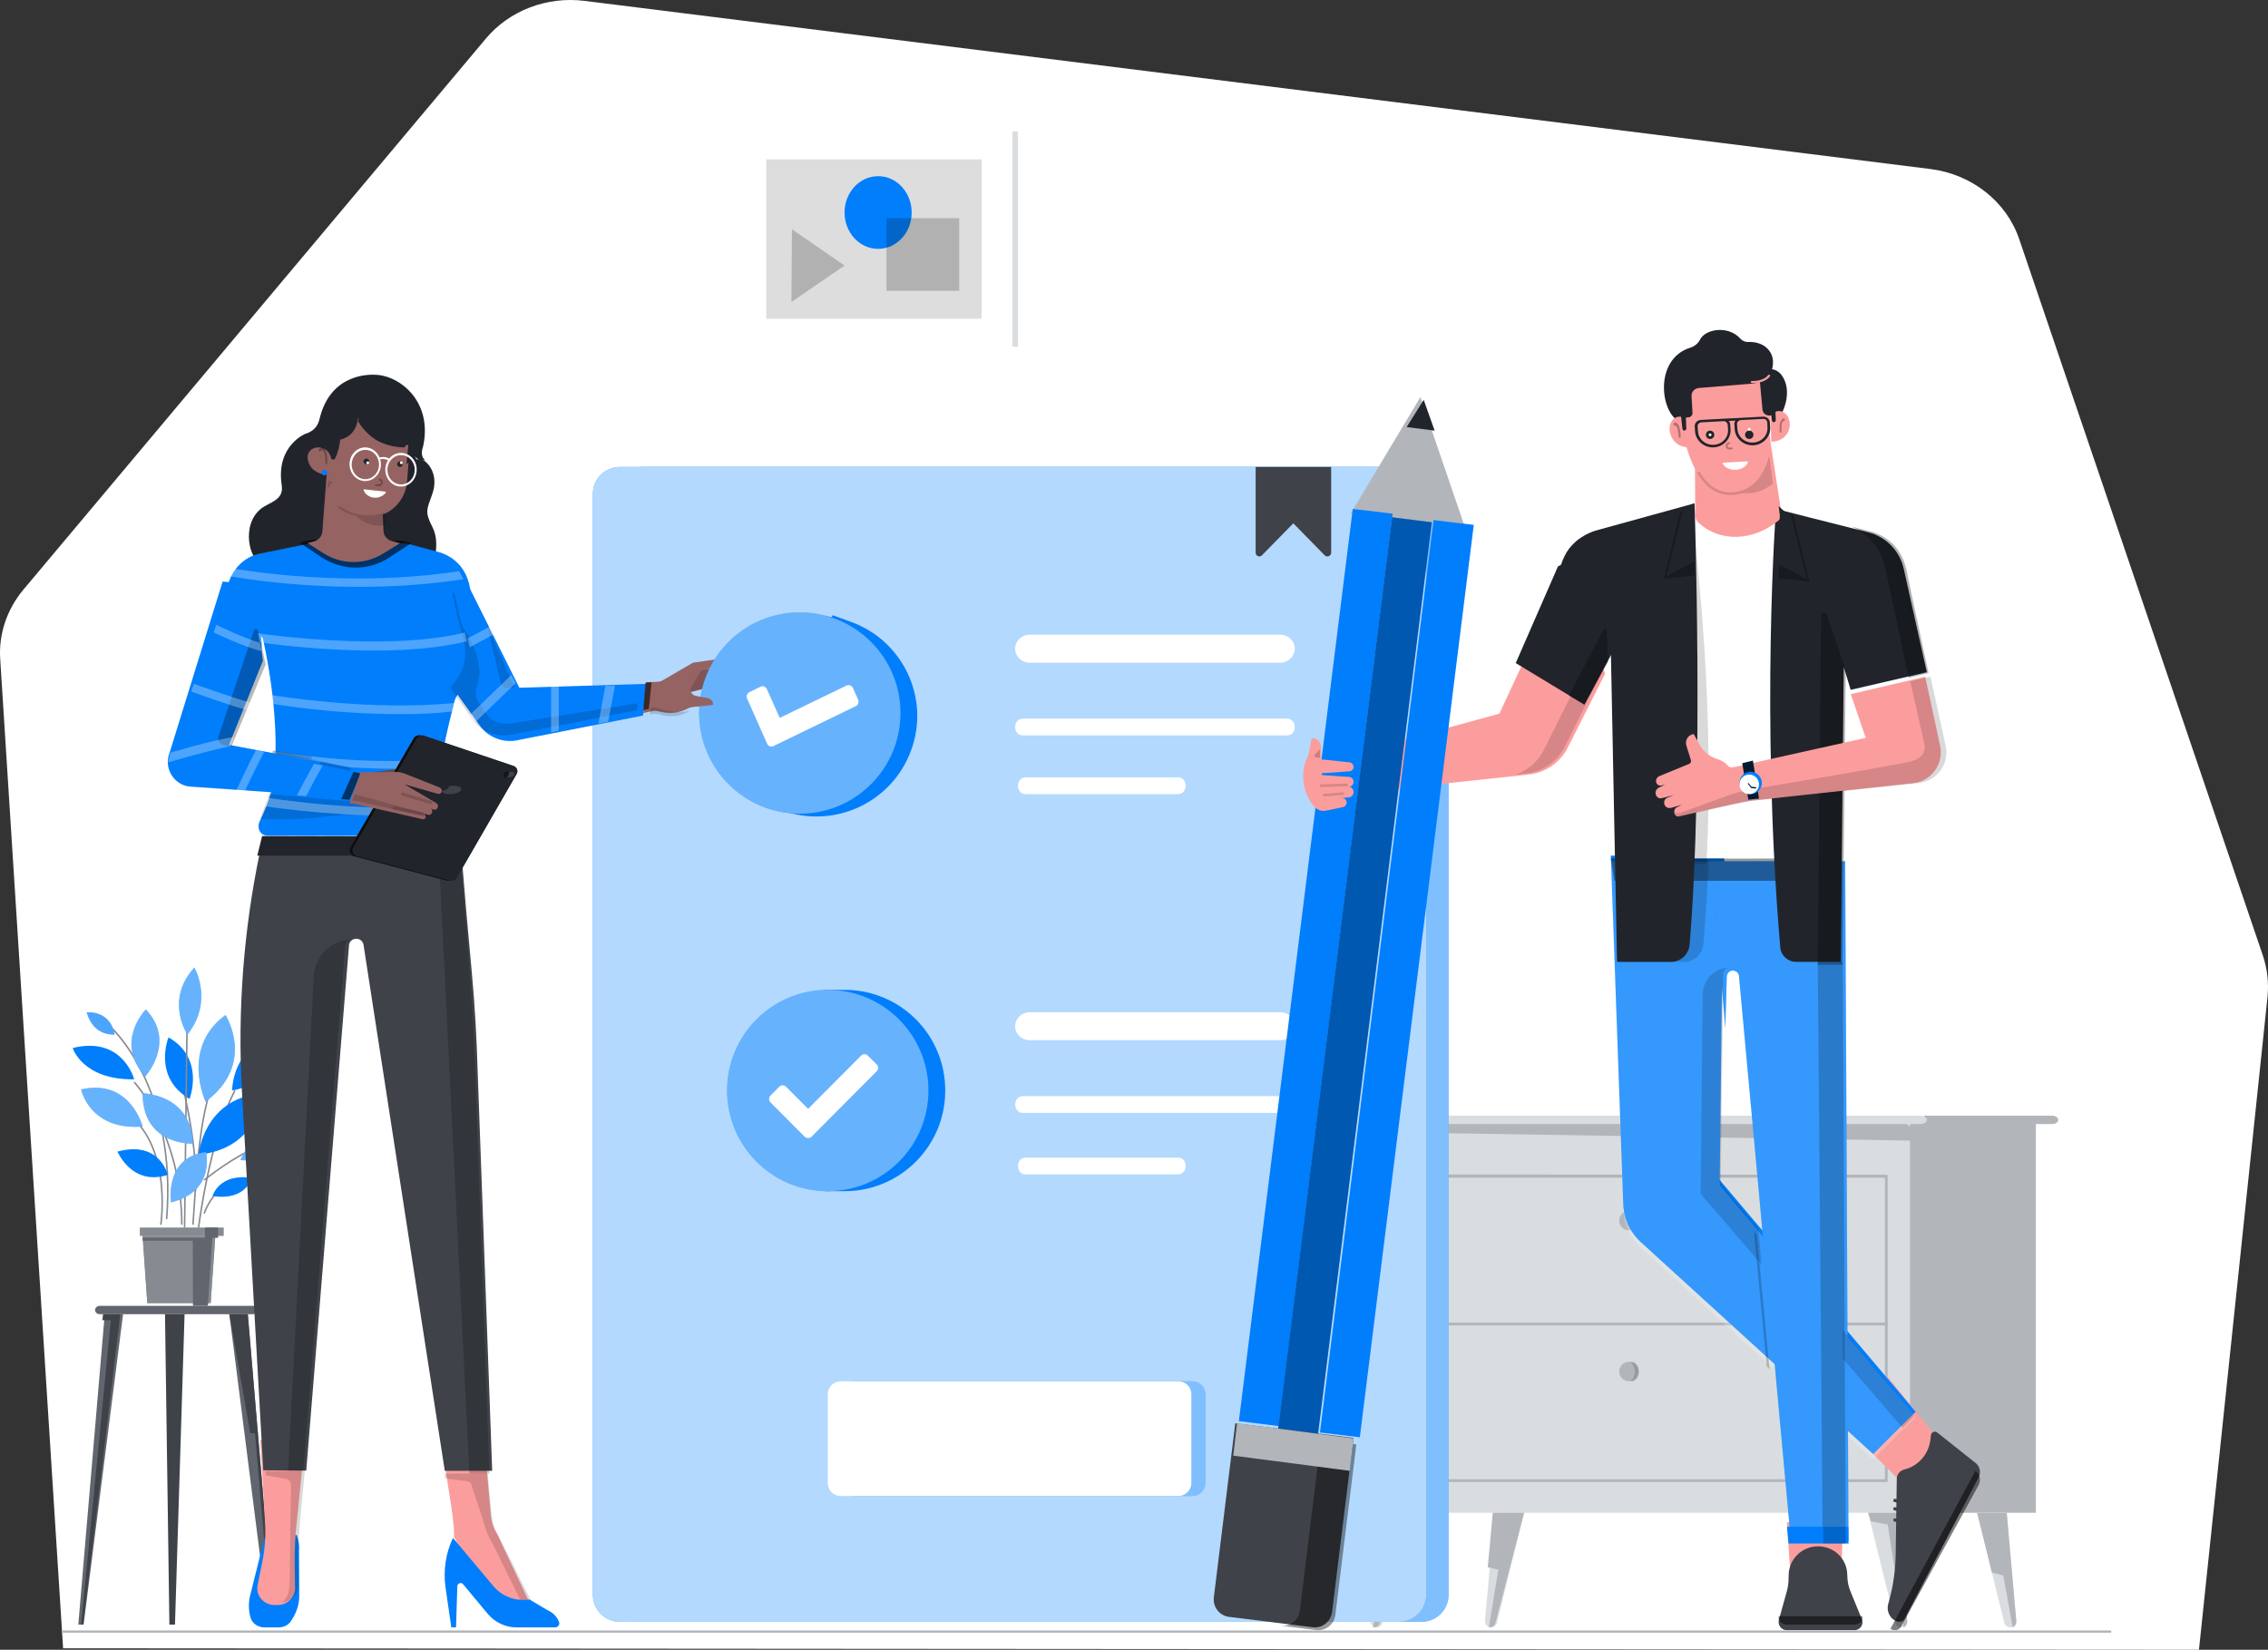 <?xml version="1.0" encoding="UTF-8"?>
<svg width="811px" height="590px" viewBox="0 0 811 590" version="1.1" xmlns="http://www.w3.org/2000/svg" xmlns:xlink="http://www.w3.org/1999/xlink">
    <rect x="0" y="0" width="811" height="590" fill="#333333" stroke="none"/>
    <title>Discuss talent requirements (2)</title>
    <g id="Desktop-/-Mobile" stroke="none" stroke-width="1" fill="none" fill-rule="evenodd">
        <g id="Landing-Page-" transform="translate(-1037, -161)">
            <g id="Discuss-talent-requirements-(2)" transform="translate(1037, 161)">
                <path d="M786.313,590 L810.828,356.492 C811.32,351.503 810.758,346.447 809.142,341.657 L722.041,85.53 C717.475,72.091 705.112,62.312 690.291,60.449 L208.985,0.309 C195.499,-1.354 182.153,3.769 173.723,13.814 L8.371,210.866 C2.471,217.917 -0.55,226.832 0.083,235.813 L22.56,589.468 L786.313,590 Z" id="Path" fill="#FFFFFF" fill-rule="nonzero"></path>
                <path d="M90.308,470 L35.692,470 C34.716,470 34,469.308 34,468.5 C34,467.635 34.781,467 35.692,467 L90.308,467 C91.284,467 92,467.692 92,468.5 C92,469.308 91.219,470 90.308,470 Z" id="Path" fill="#61656D" fill-rule="nonzero"></path>
                <polygon id="Path" fill="#61656D" fill-rule="nonzero" points="88.616 470 98 581 96.11 581 82 470"></polygon>
                <polygon id="Path" fill="#61656D" fill-rule="nonzero" points="37.451 470 28 581 29.89 581 44 470"></polygon>
                <polygon id="Path" fill="#3F4249" fill-rule="nonzero" points="36.855 470 36.602 472.14 39.643 472.14 29 581 29.76 581 43 470"></polygon>
                <polygon id="Path" fill="#3F4249" fill-rule="nonzero" points="91.181 512.533 89.494 512.533 82 470 88.616 470 98 581 97.055 581"></polygon>
                <polygon id="Path" fill="#3F4249" fill-rule="nonzero" points="59 470 60.571 581 62.571 581 66 470"></polygon>
                <path d="M71,439 C71,439 74.945,407.309 84,390" id="Path" stroke="#868A91" stroke-width="0.554"></path>
                <path d="M64,383 C64,383 70.985,408.424 69.882,426" id="Path" stroke="#868A91" stroke-width="0.554"></path>
                <path d="M83,390 C83,390 83.069,372.971 98.977,372 C98.977,371.935 100.291,386.892 83,390 Z" id="Path" fill="#017EFC" fill-rule="nonzero"></path>
                <path d="M48,385.996 C48,385.996 43.916,370.351 26,374.794 C26,374.794 29.425,386.246 48,385.996 Z" id="Path" fill="#017EFC" fill-rule="nonzero"></path>
                <path d="M67.781,393 C67.781,393 73.47,378.537 60.267,371 C60.267,370.932 54.439,385.191 67.781,393 Z" id="Path" fill="#017EFC" fill-rule="nonzero"></path>
                <path d="M48,387 C48,387 65,405.557 65,438" id="Path" stroke="#868A91" stroke-width="0.554"></path>
                <path d="M77,383 C73.036,397.667 71.306,400.867 69,438" id="Path" stroke="#868A91" stroke-width="0.554"></path>
                <path d="M34,363 C41.053,366.256 63.303,389.96 59.584,436" id="Path" stroke="#868A91" stroke-width="0.554"></path>
                <path d="M57.499,438 C57.499,438 62.329,406.484 42,396" id="Path" stroke="#868A91" stroke-width="0.554"></path>
                <path d="M73,434 C73,434 74.655,428.545 80,424" id="Path" stroke="#868A91" stroke-width="0.554"></path>
                <path d="M73,422 C73,422 84.977,412.562 91,411" id="Path" stroke="#868A91" stroke-width="0.554"></path>
                <path d="M51,402.895 C51,402.895 46.6,385.567 29,389.612 C29,389.612 32.021,404.379 51,402.895 Z" id="Path" fill="#017EFC" fill-rule="nonzero"></path>
                <path d="M51,402.895 C51,402.895 46.6,385.567 29,389.612 C29,389.612 32.021,404.379 51,402.895 Z" id="Path" fill="#FFFFFF" fill-rule="nonzero" opacity="0.4"></path>
                <path d="M60,420.175 C60,420.175 57.155,407.687 42,411.85 C42.062,411.781 47.01,424.27 60,420.175 Z" id="Path" fill="#017EFC" fill-rule="nonzero"></path>
                <path d="M71,413 C71,413 72.571,393.391 93,391 C92.932,391 93.957,410.199 71,413 Z" id="Path" fill="#017EFC" fill-rule="nonzero"></path>
                <path d="M67,357 C67,357 66.143,425.668 66,439" id="Path" stroke="#868A91" stroke-width="0.554"></path>
                <path d="M69,408.994 C69,408.994 51,409.863 51,391 C51,391 68.435,391.201 69,408.994 Z" id="Path" fill="#017EFC" fill-rule="nonzero"></path>
                <path d="M69,408.994 C69,408.994 51,409.863 51,391 C51,391 68.435,391.201 69,408.994 Z" id="Path" fill="#FFFFFF" fill-rule="nonzero" opacity="0.4"></path>
                <path d="M86,414.901 C86,414.901 90.298,402.341 104,405.514 C103.938,405.514 101.696,416.131 86,414.901 Z" id="Path" fill="#017EFC" fill-rule="nonzero"></path>
                <path d="M86,414.901 C86,414.901 90.298,402.341 104,405.514 C103.938,405.514 101.696,416.131 86,414.901 Z" id="Path" fill="#FFFFFF" fill-rule="nonzero" opacity="0.4"></path>
                <polygon id="Path" fill="#868A91" fill-rule="nonzero" points="80 439 50 439 50 442 80 442"></polygon>
                <polygon id="Path" fill="#868A91" fill-rule="nonzero" points="75.325 466 52.675 466 51 442 77 442"></polygon>
                <polygon id="Path" fill="#868A91" fill-rule="nonzero" points="75.325 466 52.675 466 51 442 77 442"></polygon>
                <polygon id="Path" fill="#61656D" fill-rule="nonzero" points="78 439 73.307 439 73.307 442.672 68.936 442.672 51 442.672 51.064 443.721 68.936 443.721 69 467 74.336 467 75.943 442.672 78 442.672"></polygon>
                <path d="M67.015,370 C67.015,370 58.787,357.741 69.516,346 C69.451,346 76.56,357.935 67.015,370 Z" id="Path" fill="#017EFC" fill-rule="nonzero"></path>
                <path d="M67.015,370 C67.015,370 58.787,357.741 69.516,346 C69.451,346 76.56,357.935 67.015,370 Z" id="Path" fill="#FFFFFF" fill-rule="nonzero" opacity="0.4"></path>
                <path d="M73.517,394 C73.517,394 64.487,374.797 80.635,363 C80.635,363 91.775,380.368 73.517,394 Z" id="Path" fill="#017EFC" fill-rule="nonzero"></path>
                <path d="M73.517,394 C73.517,394 64.487,374.797 80.635,363 C80.635,363 91.775,380.368 73.517,394 Z" id="Path" fill="#FFFFFF" fill-rule="nonzero" opacity="0.4"></path>
                <path d="M76,427.729 C76,427.729 78.221,419.506 90,421.24 C90,421.24 88.048,429.592 76,427.729 Z" id="Path" fill="#017EFC" fill-rule="nonzero"></path>
                <path d="M61.16,430 C61.16,430 58.634,413.891 73.658,412 C73.658,412 77.248,426.022 61.16,430 Z" id="Path" fill="#017EFC" fill-rule="nonzero"></path>
                <path d="M61.16,430 C61.16,430 58.634,413.891 73.658,412 C73.658,412 77.248,426.022 61.16,430 Z" id="Path" fill="#FFFFFF" fill-rule="nonzero" opacity="0.4"></path>
                <path d="M31,362.03 C31,362.03 39.395,361.077 41,369.994 C41.061,369.926 33.469,370.947 31,362.03 Z" id="Path" fill="#017EFC" fill-rule="nonzero"></path>
                <path d="M31,362.03 C31,362.03 39.395,361.077 41,369.994 C41.061,369.926 33.469,370.947 31,362.03 Z" id="Path" fill="#FFFFFF" fill-rule="nonzero" opacity="0.3"></path>
                <path d="M52.165,361 C52.165,361 40.726,372.478 51.895,385 C51.895,385 63.199,372.739 52.165,361 Z" id="Path" fill="#017EFC" fill-rule="nonzero"></path>
                <path d="M52.165,361 C52.165,361 40.726,372.478 51.895,385 C51.895,385 63.199,372.739 52.165,361 Z" id="Path" fill="#FFFFFF" fill-rule="nonzero" opacity="0.4"></path>
                <path d="M688,402 L733.743,402 C735.004,402 736,401.338 736,400.5 C736,399.662 735.004,399 733.743,399 L688,399 L688,402 Z" id="Path" fill="#B2B6BB" fill-rule="nonzero"></path>
                <polygon id="Path" fill="#B2B6BB" fill-rule="nonzero" points="728 401 681 401 681 541 728 541"></polygon>
                <polygon id="Path" fill="#DADDDF" fill-rule="nonzero" points="683 401 486 401 486 541 683 541"></polygon>
                <path d="M675,530 L492,530 L492,420 L675,420.131 L675,530 Z M493.049,529.018 L674.017,529.018 L674.017,421.179 L493.049,421.179 L493.049,529.018 Z" id="Shape" fill="#B2B6BB" fill-rule="nonzero"></path>
                <path d="M481.217,402 L686.783,402 C688.022,402 689,401.338 689,400.5 C689,399.662 688.022,399 686.783,399 L481.217,399 C479.978,399 479,399.662 479,400.5 C479,401.338 479.978,402 481.217,402 Z" id="Path" fill="#DADDDF" fill-rule="nonzero"></path>
                <polygon id="Path" fill="#B2B6BB" fill-rule="nonzero" points="492 474 675 474 675 473 492 473"></polygon>
                <path d="M582.5,440 C584.435,440 586,438.433 586,436.5 C586,434.567 584.435,433 582.5,433 C580.565,433 579,434.567 579,436.5 C579,438.433 580.565,440 582.5,440 Z" id="Path" fill="#B2B6BB" fill-rule="nonzero"></path>
                <path d="M584.543,436.5 C584.543,434.981 583.9,433.66 583,433.198 C583.214,433.066 583.471,433 583.729,433 C584.971,433 586,434.585 586,436.5 C586,438.415 584.971,440 583.729,440 C583.471,440 583.214,439.934 583,439.802 C583.857,439.34 584.543,438.019 584.543,436.5 Z" id="Path" fill="#000000" fill-rule="nonzero" opacity="0.15"></path>
                <path d="M582.5,494 C584.435,494 586,492.433 586,490.5 C586,488.567 584.435,487 582.5,487 C580.565,487 579,488.567 579,490.5 C579,492.433 580.565,494 582.5,494 Z" id="Path" fill="#B2B6BB" fill-rule="nonzero"></path>
                <path d="M584.543,490.5 C584.543,488.981 583.9,487.66 583,487.198 C583.214,487.066 583.471,487 583.729,487 C584.971,487 586,488.585 586,490.5 C586,492.415 584.971,494 583.729,494 C583.471,494 583.214,493.934 583,493.802 C583.857,493.406 584.543,492.085 584.543,490.5 Z" id="Path" fill="#000000" fill-rule="nonzero" opacity="0.15"></path>
                <polygon id="Path" fill="#B2B6BB" fill-rule="nonzero" points="689 408 681.81 402 484 402 484 404.75"></polygon>
                <path d="M717.565,541 L720.961,579.284 C721.213,580.707 720.207,582 718.823,582 C717.88,582 717.062,581.418 716.748,580.513 L707,541 L717.565,541 L717.565,541 Z" id="Path" fill="#DADDDF" fill-rule="nonzero"></path>
                <path d="M716.33,563.417 L712.26,562.377 L707,541 L717.582,541 L720.964,579.466 C721.152,580.571 720.588,581.61 719.712,582 L716.33,563.417 Z" id="Path" fill="#B2B6BB" fill-rule="nonzero"></path>
                <path d="M678.565,541 L681.961,579.284 C682.213,580.707 681.207,582 679.823,582 C678.88,582 678.062,581.418 677.748,580.513 L668,541 L678.565,541 L678.565,541 Z" id="Path" fill="#DADDDF" fill-rule="nonzero"></path>
                <path d="M675.013,545.223 L669.002,544.054 L668,541 L678.582,541 L681.964,579.466 C682.152,580.571 681.588,581.61 680.712,582 L675.013,545.223 Z" id="Path" fill="#B2B6BB" fill-rule="nonzero"></path>
                <path d="M534.435,541 L531.039,579.284 C530.787,580.707 531.793,582 533.177,582 C534.12,582 534.938,581.418 535.252,580.513 L545,541 L534.435,541 L534.435,541 Z" id="Path" fill="#DADDDF" fill-rule="nonzero"></path>
                <path d="M535.781,561.371 L532,560.465 L533.791,541 L545,541 L534.719,580.513 C534.388,581.418 533.526,582 532.531,582 C532.464,582 532.464,582 532.398,582 L535.781,561.371 Z" id="Path" fill="#B2B6BB" fill-rule="nonzero"></path>
                <path d="M493.435,541 L490.039,579.284 C489.787,580.707 490.793,582 492.177,582 C493.12,582 493.938,581.418 494.252,580.513 L504,541 L493.435,541 L493.435,541 Z" id="Path" fill="#DADDDF" fill-rule="nonzero"></path>
                <path d="M496.953,544.363 L491.889,543.457 L492.437,541 L504,541 L493.395,580.513 C493.053,581.418 492.164,582 491.138,582 C491.069,582 491.068,582 491,582 L496.953,544.363 Z" id="Path" fill="#B2B6BB" fill-rule="nonzero"></path>
                <polygon id="Path" fill="#FFFFFF" fill-rule="nonzero" points="264 47 264 124 362 124 362 47"></polygon>
                <polygon id="Path" fill="#DDDDDD" fill-rule="nonzero" points="274 57 274 114 351 114 351 57"></polygon>
                <polygon id="Path" fill="#DADDDF" fill-rule="nonzero" points="364 47 362 47 362 124 364 124"></polygon>
                <path d="M314,89 C320.627,89 326,83.18 326,76 C326,68.821 320.627,63 314,63 C307.372,63 302,68.821 302,76 C302,83.18 307.372,89 314,89 Z" id="Path" fill="#017EFC" fill-rule="nonzero"></path>
                <polygon id="Path" fill="#000000" fill-rule="nonzero" opacity="0.2" points="283 108 302 94.966 283.188 82"></polygon>
                <polygon id="Path" fill="#000000" fill-rule="nonzero" opacity="0.2" points="317 78 317 104 343 104 343 78"></polygon>
                <path d="M508.358,580 L229.643,580 C224.329,580 220,575.681 220,570.38 L220,176.62 C220,171.319 224.329,167 229.643,167 L508.358,167 C513.671,167 518,171.319 518,176.62 L518,570.315 C518,575.681 513.671,580 508.358,580 Z" id="Path" fill="#017EFC" fill-rule="nonzero"></path>
                <path d="M508.358,580 L229.643,580 C224.329,580 220,575.681 220,570.38 L220,176.62 C220,171.319 224.329,167 229.643,167 L508.358,167 C513.671,167 518,171.319 518,176.62 L518,570.315 C518,575.681 513.671,580 508.358,580 Z" id="Path" fill="#FFFFFF" fill-rule="nonzero" opacity="0.5"></path>
                <path d="M500.357,580 L221.643,580 C216.329,580 212,575.681 212,570.38 L212,176.62 C212,171.319 216.329,167 221.643,167 L500.357,167 C505.671,167 510,171.319 510,176.62 L510,570.315 C510,575.681 505.671,580 500.357,580 Z" id="Path" fill="#017EFC" fill-rule="nonzero"></path>
                <path d="M500.357,580 L221.643,580 C216.329,580 212,575.681 212,570.38 L212,176.62 C212,171.319 216.329,167 221.643,167 L500.357,167 C505.671,167 510,171.319 510,176.62 L510,570.315 C510,575.681 505.671,580 500.357,580 Z" id="Path" fill="#FFFFFF" fill-rule="nonzero" opacity="0.7"></path>
                <path d="M457.868,237 L368.132,237 C365.303,237 363,234.756 363,232 C363,229.244 365.303,227 368.132,227 L457.868,227 C460.697,227 463,229.244 463,232 C462.934,234.756 460.697,237 457.868,237 Z" id="Path" fill="#FFFFFF" fill-rule="nonzero"></path>
                <path d="M460.301,263 L365.699,263 C364.185,263 363,261.683 363,260 C363,258.317 364.185,257 365.699,257 L460.301,257 C461.815,257 463,258.317 463,260 C463,261.683 461.815,263 460.301,263 Z" id="Path" fill="#FFFFFF" fill-rule="nonzero"></path>
                <path d="M421.358,284 L366.642,284 C365.16,284 364,282.683 364,281 C364,279.317 365.16,278 366.642,278 L421.358,278 C422.84,278 424,279.317 424,281 C424,282.683 422.776,284 421.358,284 Z" id="Path" fill="#FFFFFF" fill-rule="nonzero"></path>
                <path d="M457.868,372 L368.132,372 C365.303,372 363,369.756 363,367 C363,364.244 365.303,362 368.132,362 L457.868,362 C460.697,362 463,364.244 463,367 C462.934,369.756 460.697,372 457.868,372 Z" id="Path" fill="#FFFFFF" fill-rule="nonzero"></path>
                <path d="M460.301,398 L365.699,398 C364.185,398 363,396.683 363,395 C363,393.317 364.185,392 365.699,392 L460.301,392 C461.815,392 463,393.317 463,395 C463,396.61 461.815,398 460.301,398 Z" id="Path" fill="#FFFFFF" fill-rule="nonzero"></path>
                <path d="M421.358,420 L366.642,420 C365.16,420 364,418.683 364,417 C364,415.317 365.16,414 366.642,414 L421.358,414 C422.84,414 424,415.317 424,417 C424,418.61 422.776,420 421.358,420 Z" id="Path" fill="#FFFFFF" fill-rule="nonzero"></path>
                <path d="M302.033,354 L294.931,354 L294.931,354.723 C278.427,358.007 266,372.526 266,390 C266,407.409 278.427,421.993 294.931,425.277 L294.931,426 L302.033,426 C321.89,426 338,409.905 338,390.066 C338.066,370.095 321.956,354 302.033,354 Z" id="Path" fill="#017EFC" fill-rule="nonzero"></path>
                <path d="M296,426 C315.882,426 332,409.882 332,390 C332,370.118 315.882,354 296,354 C276.118,354 260,370.118 260,390 C260,409.882 276.118,426 296,426 Z" id="Path" fill="#017EFC" fill-rule="nonzero"></path>
                <path d="M296,426 C315.882,426 332,409.882 332,390 C332,370.118 315.882,354 296,354 C276.118,354 260,370.118 260,390 C260,409.882 276.118,426 296,426 Z" id="Path" fill="#FFFFFF" fill-rule="nonzero" opacity="0.4"></path>
                <path d="M287.768,406.55 L275.497,394.224 C274.834,393.557 274.834,392.491 275.497,391.825 L278.681,388.627 C279.344,387.961 280.406,387.961 281.069,388.627 L288.962,396.556 L307.931,377.5 C308.594,376.833 309.656,376.833 310.319,377.5 L313.503,380.698 C314.166,381.364 314.166,382.43 313.503,383.097 L290.156,406.55 C289.492,407.15 288.431,407.15 287.768,406.55 Z" id="Path" fill="#FFFFFF" fill-rule="nonzero"></path>
                <path d="M426.329,535 L305.605,535 C303.039,535 301,532.947 301,530.363 L301,498.637 C301,496.053 303.039,494 305.605,494 L426.395,494 C428.961,494 431,496.053 431,498.637 L431,530.363 C430.934,532.947 428.895,535 426.329,535 Z" id="Path" fill="#017EFC" fill-rule="nonzero"></path>
                <path d="M426.329,535 L305.605,535 C303.039,535 301,532.947 301,530.363 L301,498.637 C301,496.053 303.039,494 305.605,494 L426.395,494 C428.961,494 431,496.053 431,498.637 L431,530.363 C430.934,532.947 428.895,535 426.329,535 Z" id="Path" fill="#FFFFFF" fill-rule="nonzero" opacity="0.5"></path>
                <path d="M421.395,535 L300.605,535 C298.039,535 296,532.947 296,530.363 L296,498.637 C296,496.053 298.039,494 300.605,494 L421.395,494 C423.961,494 426,496.053 426,498.637 L426,530.363 C426,532.947 423.895,535 421.395,535 Z" id="Path" fill="#FFFFFF" fill-rule="nonzero"></path>
                <path d="M473.691,198.6 L462.468,187.151 L451.245,198.6 C450.411,199.45 449,198.862 449,197.619 L449,167 L476,167 L476,197.619 C476,198.862 474.525,199.45 473.691,198.6 Z" id="Path" fill="#3F4249" fill-rule="nonzero"></path>
                <polygon id="Path" fill="#FC9D9D" fill-rule="nonzero" points="674.695 492 696 518.229 680.828 531 663 513.285"></polygon>
                <path d="M692.739,512.317 L706.459,523.215 C707.99,524.404 708.437,526.584 707.543,528.301 L681.19,578.699 C680.616,579.822 679.339,580.285 678.191,579.822 C675.766,578.898 674.49,576.189 675.192,573.613 L675.511,572.424 C677.042,566.942 677.808,561.262 677.872,555.581 L678.255,528.962 C678.255,527.311 679.403,525.924 680.935,525.527 C685.976,524.338 689.74,519.979 690.315,514.695 L690.442,513.374 C690.57,512.185 691.846,511.59 692.739,512.317 Z" id="Path" fill="#3F4249" fill-rule="nonzero"></path>
                <path d="M685,504.893 L614.952,421.999 L615.81,348.301 L616.603,306.066 L576,306 L580.423,430.078 C580.489,435.398 582.668,440.456 586.563,444.069 L669.815,520 L685,504.893 Z" id="Path" fill="#017EFC" fill-rule="nonzero"></path>
                <path d="M685,506.827 L614.952,423.933 L616.405,308.066 L576,308 L580.423,432.078 C580.489,437.398 582.668,442.456 586.563,446.069 L669.815,522 L685,506.827 Z" id="Path" fill="#FFFFFF" fill-rule="nonzero" opacity="0.2"></path>
                <polygon id="Path" fill="#FC9D9D" fill-rule="nonzero" points="659 544 639 544.399 640.032 560.273 658.484 562"></polygon>
                <path d="M650.106,553 C644.406,553 639.805,557.48 639.599,563.045 L639.53,565.624 C639.462,566.643 639.324,567.661 639.05,568.679 L636.097,579.335 C635.616,581.167 636.989,583 638.912,583 L663.086,583 C665.146,583 666.588,580.964 665.764,579.063 L661.575,568.814 C661.026,567.389 660.682,565.896 660.614,564.335 L660.545,563.113 C660.476,557.48 655.806,553 650.106,553 Z" id="Path" fill="#3F4249" fill-rule="nonzero"></path>
                <path d="M659.811,308 L661,551 L640.396,551 L621.84,349.145 C621.774,347.964 620.783,347.111 619.66,347.111 C618.472,347.111 617.547,348.03 617.481,349.211 L616.953,367.848 L612,308 L659.811,308 Z" id="Path" fill="#017EFC" fill-rule="nonzero"></path>
                <path d="M659.811,308 L661,551 L640.396,551 L621.84,349.145 C621.774,347.964 620.783,347.111 619.66,347.111 C618.472,347.111 617.547,348.03 617.481,349.211 L616.953,367.848 L612,308 L659.811,308 Z" id="Path" fill="#FFFFFF" fill-rule="nonzero" opacity="0.2"></path>
                <polygon id="Path" fill="#000000" fill-rule="nonzero" opacity="0.4" points="577.316 315 658 315 657.934 307 576 307"></polygon>
                <polygon id="Path" fill="#3F4249" fill-rule="nonzero" points="636 316 638 316 638 308 636 308"></polygon>
                <polygon id="Path" fill="#3F4249" fill-rule="nonzero" points="599 316 601 316 601 308 599 308"></polygon>
                <path d="M654.508,561.998 C654.648,561.998 654.787,561.937 654.927,561.816 C655.067,561.634 654.997,561.332 654.787,561.211 C654.718,561.211 649.965,558.487 645.213,561.211 C645.003,561.332 644.933,561.574 645.073,561.816 C645.213,561.998 645.492,562.058 645.772,561.937 C649.965,559.516 654.228,561.937 654.228,561.937 C654.368,561.998 654.438,561.998 654.508,561.998 Z" id="Path" fill="#3F4249" fill-rule="nonzero"></path>
                <path d="M654.508,565.998 C654.648,565.998 654.787,565.937 654.927,565.816 C655.067,565.634 654.997,565.332 654.787,565.211 C654.718,565.211 649.965,562.487 645.213,565.211 C645.003,565.332 644.933,565.574 645.073,565.816 C645.213,565.998 645.492,566.058 645.772,565.937 C649.965,563.516 654.228,565.937 654.228,565.937 C654.368,565.998 654.438,565.998 654.508,565.998 Z" id="Path" fill="#3F4249" fill-rule="nonzero"></path>
                <path d="M654.508,567.998 C654.648,567.998 654.787,567.937 654.927,567.816 C655.067,567.634 654.997,567.332 654.787,567.211 C654.718,567.211 649.965,564.487 645.213,567.211 C645.003,567.332 644.933,567.574 645.073,567.816 C645.213,567.998 645.492,568.058 645.772,567.937 C649.965,565.516 654.228,567.937 654.228,567.937 C654.368,567.937 654.438,567.998 654.508,567.998 Z" id="Path" fill="#3F4249" fill-rule="nonzero"></path>
                <path d="M682.506,538 C682.712,538 682.918,537.752 682.987,537.504 C683.055,537.173 682.849,536.925 682.575,536.843 L677.563,536.016 C677.288,535.933 677.082,536.181 677.013,536.512 C676.945,536.843 677.151,537.091 677.425,537.173 L682.437,538 C682.437,538 682.506,538 682.506,538 Z" id="Path" fill="#3F4249" fill-rule="nonzero"></path>
                <path d="M682.506,541 C682.712,541 682.918,540.752 682.987,540.504 C683.055,540.173 682.849,539.925 682.575,539.843 L677.563,539.016 C677.288,538.933 677.082,539.181 677.013,539.512 C676.945,539.843 677.151,540.091 677.425,540.173 L682.437,541 C682.506,541 682.506,541 682.506,541 Z" id="Path" fill="#3F4249" fill-rule="nonzero"></path>
                <path d="M682.506,545 C682.712,545 682.918,544.752 682.987,544.504 C683.055,544.173 682.849,543.925 682.575,543.843 L677.563,543.016 C677.288,542.933 677.082,543.181 677.013,543.512 C676.945,543.843 677.151,544.091 677.425,544.173 L682.437,545 C682.506,545 682.506,545 682.506,545 Z" id="Path" fill="#3F4249" fill-rule="nonzero"></path>
                <path d="M707.52,531.105 L679.823,581.694 C679.219,582.822 677.878,583.286 676.671,582.822 C676.402,582.755 676.201,582.623 676,582.49 L706.38,526 C707.99,527.193 708.459,529.315 707.52,531.105 Z" id="Path" fill="#000000" fill-rule="nonzero" opacity="0.5"></path>
                <path d="M663.111,581 L638.937,581 C637.083,581 635.709,579.558 636.053,578 L665.927,578 C666.339,579.5 664.965,581 663.111,581 Z" id="Path" fill="#000000" fill-rule="nonzero" opacity="0.5"></path>
                <g id="Group" opacity="0.2" transform="translate(627, 440)" fill="#000000" fill-rule="nonzero">
                    <polygon id="Path" points="4.733 48.571 5.733 49.675 1.2 1.494 0.2 0.39"></polygon>
                </g>
                <path d="M595,307 C600.955,229 607.5,181.196 607.5,181.196 L608.089,181 C608.089,181 619.411,196.065 634.071,184.326 L636.034,181.913 L637.736,182.37 L637.67,182.37 C637.67,182.37 638.39,247.848 645,306.935 L595,307 Z" id="Path" fill="#FFFFFF" fill-rule="nonzero"></path>
                <path d="M689,240.401 L661.763,246.708 L659.299,238.496 L658.233,344 L642.317,344 C639.321,344 636.857,341.766 636.59,338.81 C629.531,255.905 635.059,182 635.059,182 L646.646,184.956 L667.956,190.343 C674.349,191.92 679.344,196.978 680.742,203.416 L689,240.401 Z" id="Path" fill="#21252B" fill-rule="nonzero"></path>
                <path d="M606,154.084 L606.2,184.426 C606.2,185.077 606.401,185.663 606.801,186.249 L607.068,186.639 C614.745,194.127 626.828,193.541 635.773,186.314 C636.708,185.598 637.108,184.426 636.975,183.319 L632.169,152 L606,154.084 Z" id="Path" fill="#FC9D9D" fill-rule="nonzero"></path>
                <path d="M632.357,139.891 C632.357,139.891 637.443,174.573 619.007,175.96 C601.017,177.347 600.509,142.269 600.509,142.269 L600,132.228 L623.139,128 L628.988,131.105 L632.357,139.891 Z" id="Path" fill="#FC9D9D" fill-rule="nonzero"></path>
                <path d="M634,172.949 L632.634,163 C630.942,169.426 627.365,174.746 621.184,175.851 L621.249,175.851 C620.794,175.92 620.339,175.989 619.883,176.058 C614.939,176.473 610.906,174.055 607.783,168.873 C607.653,168.666 607.393,168.596 607.198,168.735 C607.003,168.873 606.938,169.149 607.068,169.356 C610.32,174.815 614.679,177.371 619.948,176.957 C621.054,176.888 622.16,176.68 623.201,176.335 C626.584,176.749 630.422,175.851 634,172.949 Z" id="Path" fill="#000000" fill-rule="nonzero" opacity="0.15"></path>
                <path d="M629,133.235 C629,133.235 635.243,128.998 638.229,136.221 C640.671,142.333 636.532,149 636.532,149 L632.936,148.653 C631.443,148.583 630.357,147.889 630.221,146.361 L629,133.235 Z" id="Path" fill="#21252B" fill-rule="nonzero"></path>
                <path d="M633.965,128.808 C634.497,135.316 628.785,137.008 626.461,137.203 L607.468,138.765 C605.941,138.895 604.745,140.197 604.878,141.694 L605.21,147.616 C605.277,148.397 604.679,149.113 603.882,149.243 L602.687,149.373 L601.359,151 C593.921,149.243 590.8,128.547 604.48,124.317 C605.941,123.862 607.203,122.82 607.867,121.519 C609.859,117.484 618.027,116.443 622.145,120.933 C623.008,121.909 624.07,122.365 625.399,122.3 C630.446,122.17 633.633,125.228 633.965,128.808 Z" id="Path" fill="#21252B" fill-rule="nonzero"></path>
                <path d="M604.014,151.659 C603.732,149.353 600.633,148.169 598.66,149.665 L598.59,149.727 C595.138,152.344 597.322,160.755 605,159.945 L604.014,151.659 Z" id="Path" fill="#FC9D9D" fill-rule="nonzero"></path>
                <path d="M637.843,147.466 C637.843,147.466 637.775,147.466 637.775,147.404 C635.595,146.227 632.869,147.776 633.005,150.069 L633.414,158 C640.774,157.752 641.523,149.635 637.843,147.466 Z" id="Path" fill="#FC9D9D" fill-rule="nonzero"></path>
                <path d="M602.994,153.181 C603.046,153.555 602.739,153.93 602.381,153.992 C602.023,154.054 601.665,153.742 601.614,153.368 L601,148 L602.79,148.062 L602.994,153.181 Z" id="Path" fill="#21252B" fill-rule="nonzero"></path>
                <path d="M634.994,150.181 C635.046,150.555 634.739,150.93 634.381,150.992 C634.023,151.054 633.665,150.742 633.614,150.368 L633,145 L634.79,145.062 L634.994,150.181 Z" id="Path" fill="#21252B" fill-rule="nonzero"></path>
                <path d="M627.484,136.974 C626.919,137.033 626.495,136.974 626.424,136.974 C626.212,136.974 626,136.795 626,136.617 C626,136.439 626.212,136.261 626.424,136.261 C626.495,136.261 630.523,136.439 632.22,134.181 C632.361,134.002 632.573,133.943 632.785,134.062 C632.997,134.181 633.068,134.359 632.926,134.537 C631.654,136.439 628.968,136.855 627.484,136.974 Z" id="Path" fill="#FC9D9D" fill-rule="nonzero"></path>
                <path d="M611.5,157 C612.328,157 613,156.329 613,155.5 C613,154.671 612.328,154 611.5,154 C610.672,154 610,154.671 610,155.5 C610,156.329 610.672,157 611.5,157 Z" id="Path" fill="#21252B" fill-rule="nonzero"></path>
                <path d="M611.5,156 C611.78,156 612,155.776 612,155.5 C612,155.224 611.78,155 611.5,155 C611.22,155 611,155.224 611,155.5 C611,155.776 611.22,156 611.5,156 Z" id="Path" fill="#FFFFFF" fill-rule="nonzero"></path>
                <path d="M625.5,157 C626.328,157 627,156.329 627,155.5 C627,154.671 626.328,154 625.5,154 C624.672,154 624,154.671 624,155.5 C624,156.329 624.672,157 625.5,157 Z" id="Path" fill="#21252B" fill-rule="nonzero"></path>
                <path d="M625.5,154 C625.78,154 626,153.776 626,153.5 C626,153.224 625.78,153 625.5,153 C625.22,153 625,153.224 625,153.5 C625,153.776 625.22,154 625.5,154 Z" id="Path" fill="#FFFFFF" fill-rule="nonzero"></path>
                <g id="Group" opacity="0.3" transform="translate(617, 158)" fill="#000000" fill-rule="nonzero">
                    <path d="M1.457,2.743 L2.314,2.657 C2.486,2.657 2.614,2.486 2.614,2.314 C2.614,2.143 2.443,2.014 2.271,2.014 L1.414,2.1 C1.071,2.143 0.729,1.843 0.729,1.5 C0.686,1.114 0.986,0.814 1.329,0.814 C1.5,0.814 1.629,0.643 1.629,0.471 C1.629,0.3 1.457,0.171 1.286,0.171 C0.6,0.214 0.043,0.814 0.086,1.543 C0.129,2.271 0.771,2.829 1.457,2.743 Z" id="Path"></path>
                </g>
                <path d="M630.35,149.01 L623.329,149.381 L622.363,149.442 L616.18,149.751 L616.115,149.751 L608.193,150.182 C606.905,150.244 605.939,151.293 606.003,152.527 L606.132,154.254 C606.325,157.585 609.352,160.176 612.83,159.991 C616.308,159.806 619.014,156.906 618.82,153.575 L618.692,151.848 C618.692,151.355 618.434,150.861 618.112,150.553 L620.559,150.429 C620.302,150.799 620.109,151.293 620.173,151.786 L620.302,153.514 C620.495,156.845 623.522,159.435 627,159.25 C630.478,159.065 633.183,156.166 632.99,152.835 L632.861,151.108 C632.797,149.874 631.638,148.887 630.35,149.01 Z M617.79,151.91 L617.919,153.637 C618.112,156.475 615.793,158.942 612.83,159.065 C609.868,159.25 607.291,157.03 607.162,154.192 L607.034,152.465 C606.969,151.725 607.613,151.108 608.386,151.046 L616.308,150.614 L616.373,150.614 C617.081,150.614 617.725,151.169 617.79,151.91 Z M632.024,152.835 C632.217,155.673 629.899,158.14 626.936,158.263 C623.973,158.449 621.397,156.228 621.268,153.39 L621.139,151.663 C621.075,150.923 621.719,150.306 622.492,150.244 L623.458,150.182 L630.478,149.812 C631.251,149.751 631.895,150.368 631.96,151.108 L632.024,152.835 Z" id="Shape" fill="#21252B" fill-rule="nonzero"></path>
                <path d="M616.259,165.47 L624.646,165 C624.85,165 625.055,165.157 624.987,165.313 C623.828,168.6 617.896,168.965 616.055,165.887 L616.055,165.835 C615.919,165.678 616.055,165.47 616.259,165.47 Z" id="Path" fill="#FFFFFF" fill-rule="nonzero"></path>
                <g id="Group" opacity="0.3" transform="translate(598, 151)" fill="#000000" fill-rule="nonzero">
                    <path d="M2.65,5.625 C2.45,5.625 2.3,5.475 2.25,5.175 L2.15,4.05 C2.05,2.85 1.85,1.95 1.45,1.5 C1.15,1.125 0.85,1.2 0.85,1.2 C0.65,1.275 0.45,1.05 0.45,0.75 C0.4,0.45 0.55,0.15 0.75,0.15 C0.8,0.15 1.35,-2.77555756e-17 1.9,0.6 C2.45,1.2 2.75,2.325 2.9,3.9 L3,5.025 C3,5.325 2.85,5.625 2.65,5.625 Z" id="Path"></path>
                </g>
                <g id="Group" opacity="0.3" transform="translate(636, 149)" fill="#000000" fill-rule="nonzero">
                    <path d="M0.72,5.733 C0.9,5.733 1.035,5.533 1.035,5.267 L1.035,4.2 C0.99,3.133 1.125,2.267 1.44,1.867 C1.665,1.533 1.935,1.467 1.935,1.533 C2.115,1.533 2.25,1.333 2.25,1.067 C2.25,0.8 2.115,0.6 1.935,0.6 C1.89,0.6 1.395,0.6 0.945,1.267 C0.495,1.933 0.315,2.933 0.36,4.333 L0.36,5.333 C0.36,5.533 0.495,5.733 0.72,5.733 C0.72,5.733 0.675,5.733 0.72,5.733 Z" id="Path"></path>
                </g>
                <g id="Group" opacity="0.3" transform="translate(662, 188)" fill="#000000" fill-rule="nonzero">
                    <path d="M12.307,15.904 L20.512,54.404 L27.609,52.681 L20.251,18.422 C18.819,9.145 14.456,4.771 8.074,2.386 L0,0.265 C7.423,3.645 10.744,9.012 12.307,15.904 Z" id="Path"></path>
                </g>
                <path d="M660,239.649 L658.873,345 L650,345 L651.197,219.903 C651.268,218.854 652.817,218.657 653.169,219.641 L660,239.649 Z" id="Path" fill="#000000" fill-rule="nonzero" opacity="0.3"></path>
                <polygon id="Path" fill="#21252B" fill-rule="nonzero" points="636 181 640.277 184.887 646 207 636 201.966 636.422 184.186"></polygon>
                <polygon id="Path" fill="#000000" fill-rule="nonzero" opacity="0.3" points="641.198 184.266 640.352 184 646.154 207.136 636.121 201.884 636 206.737 647 208"></polygon>
                <path d="M610.172,309 L601,309 L604.912,184 C604.912,184 613.679,246.599 610.172,309 Z" id="Path" fill="#000000" fill-rule="nonzero" opacity="0.15"></path>
                <path d="M611,307 L581,307 L581.752,344 L602.048,344 C605.738,344 608.745,341.276 609.087,337.756 C609.907,328.19 610.522,317.828 611,307 Z" id="Path" fill="#000000" fill-rule="nonzero" opacity="0.15"></path>
                <path d="M480.908,284 L546.632,277 C552.618,276.352 557.882,272.722 560.579,267.407 L574,240.833 L558.474,207 L536.171,255.222 L479,270.843 L480.908,284 Z" id="Path" fill="#FC9D9D" fill-rule="nonzero"></path>
                <path d="M565.463,241.246 L552.093,268.144 C549.996,272.342 546.326,275.491 542,277 L545.736,276.606 C551.7,275.95 556.943,272.277 559.63,266.897 L573,240 L565.463,241.246 Z" id="Path" fill="#000000" fill-rule="nonzero" opacity="0.15"></path>
                <path d="M597.5,344 L578.223,344 L575.952,229.471 L566.93,241.954 L557,205.957 C558.623,200.013 559.856,197.041 563.101,194.002 C564.983,192.219 567.774,190.634 570.5,189.775 L605.937,180 C605.937,180 609.247,276.894 604.185,337.791 C603.925,341.292 601.004,344 597.5,344 Z" id="Path" fill="#21252B" fill-rule="nonzero"></path>
                <polygon id="Path" fill="#21252B" fill-rule="nonzero" points="542 237.141 566.555 252 578 230.653 560.233 201 557.105 202.557"></polygon>
                <polygon id="Path" fill="#B2B6BB" fill-rule="nonzero" points="507.92 142 483 183.627 524 189"></polygon>
                <polygon id="Path" fill="#017EFC" fill-rule="nonzero" points="457.269 510 443 508.226 483.731 182 498 183.709"></polygon>
                <polygon id="Path" fill="#017EFC" fill-rule="nonzero" points="486.252 514 472 512.291 512.614 186 527 187.709"></polygon>
                <polygon id="Path" fill="#017EFC" fill-rule="nonzero" points="471.287 513 457 511.291 497.78 185 512 186.774"></polygon>
                <polygon id="Path" fill="#000000" fill-rule="nonzero" opacity="0.3" points="471.287 513 457 511.291 497.78 185 512 186.774"></polygon>
                <polygon id="Path" fill="#21252B" fill-rule="nonzero" points="503 152.738 509.095 143 513 154"></polygon>
                <path d="M469.334,264 C471.006,264 472.422,265.406 472.422,267.213 L472.422,271.565 L482.585,272.636 C483.357,272.703 484,273.44 484,274.243 C484,275.113 483.357,275.783 482.585,275.85 L472.807,276.519 C472.679,276.519 472.55,276.653 472.55,276.854 C472.55,276.988 472.679,277.122 472.807,277.189 L482.456,277.858 C483.356,277.925 484,278.662 484,279.599 C484,280.536 483.292,281.339 482.392,281.339 L472.679,281.674 L482.134,281.339 C483.163,281.273 484,282.143 484,283.281 C484,284.285 483.292,285.089 482.327,285.155 L472.679,286.093 L479.883,285.423 C480.783,285.356 481.555,286.093 481.555,287.03 C481.555,287.833 481.041,288.436 480.269,288.637 L474.158,289.909 C472.55,290.243 470.943,289.641 469.849,288.369 C465.604,283.281 464.767,275.984 467.854,270.025 L468.948,264.402 C468.948,264.134 469.141,264 469.334,264 Z" id="Path" fill="#FC9D9D" fill-rule="nonzero"></path>
                <g id="Group" opacity="0.15" transform="translate(472, 280)" fill="#000000" fill-rule="nonzero">
                    <polygon id="Path" points="9.947 0.229 0.025 0.537 0.058 1.469 9.981 1.161"></polygon>
                </g>
                <g id="Group" opacity="0.15" transform="translate(473, 283)" fill="#000000" fill-rule="nonzero">
                    <polygon id="Path" points="7.513 0.313 0.072 0.933 0.15 1.863 7.591 1.243"></polygon>
                </g>
                <path d="M472,271 L472,268 L470.186,269.846 C469.804,270.215 470.042,270.816 470.615,270.862 L472,271 Z" id="Path" fill="#000000" fill-rule="nonzero" opacity="0.2"></path>
                <polygon id="Path" fill="#21252B" fill-rule="nonzero" points="605.518 180 601.723 183.604 596 206 606 200.916"></polygon>
                <polygon id="Path" fill="#000000" fill-rule="nonzero" opacity="0.3" points="600.802 183.266 601.648 183 595.846 206.136 605.879 200.884 606 205.737 595 207"></polygon>
                <path d="M693.749,266.69 L688.415,242 L661.811,248.254 L667.145,263.889 L622.653,273.791 L620.182,274.312 C619.336,274.507 618.621,274.573 618.035,273.986 L617.059,273.009 C616.149,272.292 615.108,271.771 614.067,271.446 C611.465,270.664 609.254,268.905 607.888,266.495 L605.741,262.716 C605.611,262.521 605.416,262.456 605.221,262.586 L604.896,262.716 C603.335,263.302 602.554,264.996 603.009,266.625 L604.636,271.836 C604.831,272.423 604.506,273.009 603.985,273.205 L593.513,277.504 C591.301,278.351 592.082,281.348 594.098,280.892 C595.204,280.631 595.399,280.566 595.399,280.566 L593.318,281.608 C590.976,282.716 592.082,285.908 594.098,285.452 C596.05,285.061 598.716,284.279 598.716,284.279 L596.115,285.322 C594.228,286.234 595.009,289.491 597.546,288.904 C599.042,288.514 601.448,287.797 601.448,287.797 L599.887,288.579 C597.871,289.23 598.586,292.357 600.473,291.966 C602.099,291.641 617.515,287.862 625.45,286.429 L684.382,280.045 C690.757,279.263 695.115,273.074 693.749,266.69 Z" id="Path" fill="#FC9D9D" fill-rule="nonzero"></path>
                <path d="M686.137,280.05 L626.238,286.435 C618.173,287.869 602.504,291.648 600.851,291.973 C599.793,292.169 599.066,291.257 599,290.344 C599,290.344 599.463,291.126 600.653,290.735 C601.314,290.54 610.9,287.087 616.983,284.806 C620.288,283.568 623.66,282.721 627.098,282.135 C640.188,279.985 674.17,274.317 683.294,272.297 C685.938,271.71 688.847,269.756 688.186,266.303 L683.095,243.694 L690.302,242 L695.723,266.628 C697.177,273.079 692.748,279.268 686.137,280.05 Z" id="Path" fill="#000000" fill-rule="nonzero" opacity="0.15"></path>
                <polygon id="Path" fill="#001B34" fill-rule="nonzero" points="623 272.942 625.188 286 629 285.596 626.812 272"></polygon>
                <path d="M626,284 C628.21,284 630,282.209 630,280 C630,277.791 628.21,276 626,276 C623.79,276 622,277.791 622,280 C622,282.209 623.79,284 626,284 Z" id="Path" fill="#017EFC" fill-rule="nonzero"></path>
                <path d="M625.5,284 C627.435,284 629,282.433 629,280.5 C629,278.567 627.435,277 625.5,277 C623.565,277 622,278.567 622,280.5 C622,282.433 623.565,284 625.5,284 Z" id="Path" fill="#FFFFFF" fill-rule="nonzero"></path>
                <path d="M627.86,282 L626.23,281.843 L625.066,280.426 C625.019,280.347 624.973,280.19 625.019,280.111 C625.066,280.033 625.159,279.954 625.206,280.033 L626.323,281.37 L627.86,281.528 C627.953,281.528 628,281.607 628,281.764 C628,281.843 627.953,282 627.86,282 Z" id="Path" fill="#001B34" fill-rule="nonzero"></path>
                <path d="M575,236.74 L574.592,225.647 C574.592,224.942 573.573,224.749 573.233,225.391 L561,248.794 L566.505,252 L575,236.74 Z" id="Path" fill="#000000" fill-rule="nonzero" opacity="0.3"></path>
                <polygon id="Path" fill="#000000" fill-rule="nonzero" opacity="0.2" points="650 344 651.786 551 660 551 658.929 344"></polygon>
                <polygon id="Path" fill="#017EFC" fill-rule="nonzero" points="660.931 546 661 552 639.548 552 639 546"></polygon>
                <polygon id="Path" fill="#000000" fill-rule="nonzero" opacity="0.2" points="652 546 652 552 660 552 659.93 546"></polygon>
                <g id="Group" opacity="0.15" transform="translate(608, 346)" fill="#000000" fill-rule="nonzero">
                    <path d="M20.751,93.324 L7.308,77.154 L8.222,2.112 C8.353,0.33 9.919,0.066 10.31,0.066 C5.09,0.132 0.914,4.356 0.848,9.636 L0.131,80.982 L21.925,106.26 L20.751,93.324 Z" id="Path"></path>
                    <polygon id="Path" points="50.898 129.558 50.964 139.854 72.367 164.67 76.543 160.38"></polygon>
                </g>
                <path d="M469.377,581.944 L439.468,578.23 C436.093,577.832 433.645,574.716 434.042,571.267 L441.718,509 L484,514.239 L476.324,576.506 C475.861,579.954 472.751,582.408 469.377,581.944 Z" id="Path" fill="#3F4249" fill-rule="nonzero"></path>
                <path d="M472.309,515 L464.799,576.064 C464.41,579.381 461.367,581.787 458,581.397 L470.691,582.958 C473.993,583.348 477.036,581.007 477.489,577.625 L485,516.561 L472.309,515 Z" id="Path" fill="#000000" fill-rule="nonzero" opacity="0.4"></path>
                <polygon id="Path" fill="#B2B6BB" fill-rule="nonzero" points="484 514.42 442.358 509 441 520.581 482.642 526"></polygon>
                <path d="M22.263,583.9 L754.737,583.9 C754.869,583.9 755,583.7 755,583.5 C755,583.3 754.869,583.1 754.737,583.1 L22.263,583.1 C22.131,583.1 22,583.3 22,583.5 C22,583.7 22.131,583.9 22.263,583.9 Z" id="Path" fill="#B1B5BA" fill-rule="nonzero"></path>
                <path d="M109.386,155.045 C109.386,155.045 98.558,159.232 100.737,173.557 C101.595,178.921 96.313,179.575 93.408,181.865 C85.88,187.752 89.446,200.9 93.408,201.162 L142.07,227 C142.07,227 161.087,201.162 154.682,188.602 C151.843,183.042 152.569,182.323 154.484,176.959 C157.455,168.782 151.843,164.857 151.843,164.857 L148.871,164.203 L137.977,140 L117.178,154.064 L114.008,154.195 L109.386,155.045 Z" id="Path" fill="#21252B" fill-rule="nonzero"></path>
                <path d="M106.171,549.063 C106.862,551.51 107.069,552.451 106.931,554.835 L107,571.084 C106.931,573.907 106.033,576.667 104.444,579.114 L104.098,579.679 C103.2,581.122 101.472,582 99.676,582 L94.563,582 C92.214,582 90.141,580.557 89.588,578.487 C88.897,576.103 88.828,573.593 89.312,571.146 L93.665,553.705 C94.01,552.2 94.356,550.568 95.254,549 L106.171,549 L106.171,549.063 Z" id="Path" fill="#017EFC" fill-rule="nonzero"></path>
                <path d="M172.468,507.766 L175.382,540.467 C175.572,544.299 176.522,546.677 177.599,548.262 L189,572.442 L185.833,577 L173.418,570.526 L162.397,549.716 C162.397,546.148 162.081,544.034 161.447,539.278 L156,504 L172.468,507.766 Z" id="Path" fill="#FC9D9D" fill-rule="nonzero"></path>
                <path d="M176.06,551.925 C174.732,550.033 173.073,545.465 172.675,543.377 L168.692,531.372 C168.559,530.524 167.895,529.871 167.032,529.741 L159.133,528.696 L159,527 L174.4,527 L175.728,541.093 C175.994,543.507 176.591,546.705 178.051,548.793 L190,572.672 L187.942,576 L176.06,551.925 Z" id="Path" fill="#000000" fill-rule="nonzero" opacity="0.15"></path>
                <path d="M196.026,575.984 L189.332,572.016 C184.523,572.784 179.583,570.992 176.464,567.28 L161.971,550 C159.371,555.504 158.461,561.648 159.306,567.664 L161.386,582 L163.076,582 L163.53,567.28 C163.595,566.192 164.96,565.744 165.61,566.576 L174.449,577.2 C176.984,580.208 180.753,582 184.718,582 L198.496,582 C199.601,582 200.316,580.912 199.861,579.952 C199.146,578.16 197.781,576.752 196.026,575.984 Z" id="Path" fill="#017EFC" fill-rule="nonzero"></path>
                <path d="M106.337,542.256 C105.586,548.394 105.245,554.597 105.381,560.801 L105.518,568.192 C105.381,571.426 102.65,574 99.304,574 L98.212,574 C94.388,574 91.521,570.766 92.067,567.136 L93.842,558.359 C94.73,553.937 95.071,549.384 94.798,544.83 L93.091,515 L109,515.264 L106.337,542.256 Z" id="Path" fill="#FC9D9D" fill-rule="nonzero"></path>
                <path d="M164.564,300 L166.758,326.244 L168.753,348.212 C169.817,359.92 170.482,371.628 170.814,383.402 L176,526 L159.046,526 L129.989,337.886 C129.789,336.636 128.725,335.715 127.396,335.715 C125.999,335.715 124.87,336.768 124.803,338.083 L109.51,525.934 L94.15,525.803 L86.504,390.242 C84.908,361.302 87.102,332.295 93.086,304.012 L93.952,300 L164.564,300 L164.564,300 Z" id="Path" fill="#3F4249" fill-rule="nonzero"></path>
                <path d="M109,526 C109,526 107.078,545.64 106.941,548.281 L106.941,548.349 C106.735,552.073 106.598,555.731 106.667,559.455 L106.804,567.04 C106.667,570.291 104.059,572.865 100.833,573 C103.784,570.765 103.51,567.108 103.578,564.399 L104.059,531.147 C104.059,530.063 103.304,529.115 102.206,528.912 L95.069,527.625 L95,526.068 L109,526 Z" id="Path" fill="#000000" fill-rule="nonzero" opacity="0.15"></path>
                <path d="M126,336 C125.343,336 124.686,336.263 124.226,336.657 C123.766,337.051 123.437,337.708 123.437,338.364 L108.454,526 L103,525.934 L112.2,349.069 C112.594,341.714 118.64,336 126,336 Z" id="Path" fill="#000000" fill-rule="nonzero" opacity="0.2"></path>
                <path d="M164.777,308 L166.345,327.748 L167.474,341.395 C168.916,358.584 169.857,375.839 170.296,393.094 L175,527 L167.85,527 L158.631,340.542 L157,308.197 L164.213,308.197 L164.526,308.131 L164.777,308 Z" id="Path" fill="#000000" fill-rule="nonzero" opacity="0.2"></path>
                <path d="M165.293,205 L185.723,245.955 L231,244.572 L229.946,255.897 L184.735,264.786 C179.66,265.708 174.453,263.601 171.488,259.387 L156,237.79" id="Path" fill="#017EFC" fill-rule="nonzero"></path>
                <path d="M247.451,240 L254.611,239 L263.189,241.533 C263.899,241.8 264.221,242.533 263.834,243.133 C263.576,243.533 262.996,243.733 262.48,243.6 L254.224,242 L249.128,243.733 L254.224,242 L261.383,244.133 C261.964,244.333 262.222,244.933 261.964,245.4 C261.77,245.8 261.19,246 260.738,245.867 L253.514,244.4 L246.097,246.8 L253.514,244.4 L258.61,246.533 C258.997,246.733 259.061,247.133 258.803,247.467 C258.61,247.733 258.223,247.8 257.965,247.733 L252.031,246.2 L245,248 L247.451,240 Z" id="Path" fill="#966363" fill-rule="nonzero"></path>
                <path d="M247.451,240 L254.611,239 L263.189,241.533 C263.899,241.8 264.221,242.533 263.834,243.133 C263.576,243.533 262.996,243.733 262.48,243.6 L254.224,242 L249.128,243.733 L254.224,242 L261.383,244.133 C261.964,244.333 262.222,244.933 261.964,245.4 C261.77,245.8 261.19,246 260.738,245.867 L253.514,244.4 L246.097,246.8 L253.514,244.4 L258.61,246.533 C258.997,246.733 259.061,247.133 258.803,247.467 C258.61,247.733 258.223,247.8 257.965,247.733 L252.031,246.2 L245,248 L247.451,240 Z" id="Path" fill="#000000" fill-rule="nonzero" opacity="0.15"></path>
                <path d="M247.48,237.179 L237.056,243.247 C236.42,243.63 235.784,243.822 235.085,243.822 L231.017,244.013 L230,255 L233.369,254.297 C233.941,254.17 234.513,254.17 235.085,254.297 L235.975,254.489 C239.598,255.383 243.158,255 246.273,253.211 L246.336,253.211 C246.781,252.956 247.226,252.828 247.735,252.764 C249.515,252.573 253.964,252.126 253.964,252.126 C254.218,252.126 254.409,251.934 254.409,251.678 C254.409,250.529 253.456,249.571 252.121,249.379 L249.006,248.932 C247.353,248.676 246.4,247.143 247.163,245.866 L250.277,240.373 C250.468,240.053 250.786,239.798 251.231,239.67 L262.291,236.795 C262.8,236.668 263.054,236.284 262.99,235.837 C262.927,235.326 262.355,234.943 261.719,235.007 C258.922,235.39 250.341,236.604 248.307,236.923 C247.989,236.923 247.735,236.987 247.48,237.179 Z" id="Path" fill="#966363" fill-rule="nonzero"></path>
                <path d="M184,245.87 L180.857,246 C180.114,246 179.429,245.48 179.2,244.701 L174,223 L184,245.87 Z" id="Path" fill="#000000" fill-rule="nonzero" opacity="0.15"></path>
                <path d="M92.557,198.051 L112.595,194 L145.223,194.327 L157.219,197.528 C164.668,199.881 168.425,206.349 168.359,214.124 L167.238,219.744 L170.402,230.394 C172.182,237.255 169.875,241.24 164.997,246.794 C163.481,248.558 162.69,249.277 162.097,252.609 C162.097,252.609 159.197,263.521 158.669,268.029 C156.626,285.736 157.351,299 157.351,299 L95.721,298.869 C92.887,298.869 91.635,295.864 93.019,293.381 C93.019,293.381 97.237,285.083 97.962,278.091 C100.533,255.288 93.942,228.172 93.942,228.172 L81.022,213.994 C80.627,206.61 85.505,199.685 92.557,198.051 Z" id="Path" fill="#017EFC" fill-rule="nonzero"></path>
                <polygon id="Path" fill="#966363" fill-rule="nonzero" points="134 276.1 142.175 275 144 276.25 141.883 278"></polygon>
                <path d="M232.723,253.122 C233.582,252.912 234.441,252.982 235.301,253.262 C237.482,254.032 242.373,255.361 247,254.102 C246.934,254.102 246.868,254.172 246.802,254.172 L246.736,254.172 C243.563,256.201 239.795,256.621 236.028,255.571 L235.102,255.361 C234.507,255.221 233.913,255.221 233.318,255.361 L216,259 L232.458,255.571 L232.723,253.122 Z" id="Path" fill="#000000" fill-rule="nonzero" opacity="0.15"></path>
                <path d="M135.935,288.899 L125.833,286.622 L96.432,284 L96.108,284.138 C94.684,288.485 94.101,290.003 93,292.832 L97.339,292.97 C104.074,293.108 110.744,292.763 117.414,291.935 C123.566,291.176 129.848,291.245 136,292.142 L136,288.899 L135.935,288.899 Z" id="Path" fill="#000000" fill-rule="nonzero" opacity="0.15"></path>
                <polygon id="Path" fill="#21252B" fill-rule="nonzero" points="157 306 156.336 299.135 93.726 299 92 306"></polygon>
                <polygon id="Path" fill="#000000" fill-rule="nonzero" opacity="0.6" points="129 276.647 126.425 276 122 285.765 124.972 286"></polygon>
                <path d="M114.83,199.208 L107,193.999 L111.568,193 L143.868,193.357 L147,194.285 L139.235,199.351 C131.796,204.275 122.4,204.204 114.83,199.208 Z" id="Path" fill="#000000" fill-rule="nonzero" opacity="0.6"></path>
                <path d="M116.894,168.638 L115.298,189.805 C115.234,191.586 114.085,193.103 112.426,193.564 L110,194.224 L115.553,197.784 C122.128,202.005 130.362,202.071 137,197.982 L143,194.29 L139.936,193.432 C138.404,192.971 137.255,191.652 137.128,190.003 L136.106,166 L116.894,168.638 Z" id="Path" fill="#966363" fill-rule="nonzero"></path>
                <path d="M130.83,184.964 L129.754,184.828 C122.15,184.215 116.497,177.542 117.035,169.847 L118.516,150.305 C118.718,147.717 120.938,145.811 123.428,146.015 L141.462,147.445 C144.759,147.717 147.249,150.645 146.98,153.914 L145.567,172.095 C145.029,179.789 138.434,185.509 130.83,184.964 Z" id="Path" fill="#966363" fill-rule="nonzero"></path>
                <path d="M131,166 C131.552,166 132,165.552 132,165 C132,164.448 131.552,164 131,164 C130.448,164 130,164.448 130,165 C130,165.552 130.448,166 131,166 Z" id="Path" fill="#21252B" fill-rule="nonzero"></path>
                <path d="M131.5,166 C131.777,166 132,165.776 132,165.5 C132,165.224 131.777,165 131.5,165 C131.224,165 131,165.224 131,165.5 C131,165.776 131.224,166 131.5,166 Z" id="Path" fill="#FFFFFF" fill-rule="nonzero"></path>
                <path d="M143,167 C143.552,167 144,166.552 144,166 C144,165.448 143.552,165 143,165 C142.448,165 142,165.448 142,166 C142,166.552 142.448,167 143,167 Z" id="Path" fill="#21252B" fill-rule="nonzero"></path>
                <path d="M143.5,166 C143.776,166 144,165.776 144,165.5 C144,165.224 143.776,165 143.5,165 C143.224,165 143,165.224 143,165.5 C143,165.776 143.224,166 143.5,166 Z" id="Path" fill="#FFFFFF" fill-rule="nonzero"></path>
                <g id="Group" opacity="0.3" transform="translate(134, 171)" fill="#000000" fill-rule="nonzero">
                    <path d="M1.629,2.85 L0.343,2.8 C0.171,2.8 0.086,2.65 0.086,2.45 C0.086,2.25 0.214,2.15 0.386,2.15 L1.671,2.2 C1.971,2.2 2.271,1.95 2.271,1.55 C2.271,1.15 2.057,0.85 1.714,0.85 C1.543,0.85 1.457,0.7 1.457,0.5 C1.457,0.3 1.586,0.2 1.757,0.2 C2.4,0.25 2.871,0.85 2.829,1.6 C2.786,2.3 2.271,2.85 1.629,2.85 Z" id="Path"></path>
                </g>
                <path d="M152,164.58 C150.047,162.901 151.153,160.189 151.153,160.189 L151.153,160.254 C154.735,145.468 145.228,136.042 136.633,134.299 C131.749,133.33 118.66,133.911 114.558,148.697 C113.972,150.827 113.777,153.152 110,154.895 C110,154.895 112.279,162.643 112.865,165.483 C113.126,166.71 115.86,162.126 116.967,161.674 C117.098,161.61 117.879,163.03 118.4,163.934 C118.726,164.515 119.572,164.515 119.833,163.934 L119.963,163.74 C120.874,161.674 121.46,159.479 121.656,157.219 C127.972,155.734 127.972,149.407 127.972,149.407 C133.572,162.32 146.009,159.092 146.009,159.092 L145.358,166 C145.358,166 146.726,164.967 148.158,163.095 L150.177,164.902 L152,164.58 Z" id="Path" fill="#21252B" fill-rule="nonzero"></path>
                <path d="M118.224,169.943 C118.224,169.943 111.315,170.172 110.116,164.608 C108.917,158.986 117.378,158.24 118.365,163.862 L119,170 L118.224,169.943 Z" id="Path" fill="#966363" fill-rule="nonzero"></path>
                <path d="M114.138,160.605 C114.638,160.058 115.092,159.901 115.501,160.058 C115.91,160.214 116.273,160.762 116.546,161.623 C116.818,162.484 117,163.501 117,164.597 L117,165.458 C117,166.084 116.409,166.241 116.409,165.536 C116.409,164.675 116.409,164.675 116.409,164.675 C116.409,164.441 116.364,163.032 116.046,162.171 C115.864,161.545 115.637,161.232 115.365,161.075 C115.092,160.997 114.82,161.075 114.456,161.466 C114.32,161.623 114.138,161.545 114.047,161.31 C113.956,160.997 114.002,160.684 114.138,160.605 Z" id="Path" fill="#000000" fill-rule="nonzero" opacity="0.3"></path>
                <path d="M143.639,161.965 C141.876,161.897 140.239,162.708 139.169,163.993 C137.721,163.182 136.336,163.452 135.707,163.587 C134.888,161.56 133,160.14 130.859,160.005 C127.775,159.87 125.131,162.438 125.005,165.75 C124.879,169.061 127.271,171.9 130.356,172.035 C133.44,172.17 136.084,169.602 136.21,166.29 C136.21,165.615 136.147,164.939 135.958,164.263 C136.525,164.128 137.595,163.993 138.728,164.601 C138.162,165.479 137.847,166.561 137.784,167.71 C137.658,171.021 140.05,173.86 143.135,173.995 C146.22,174.13 148.864,171.562 148.99,168.25 C149.178,164.939 146.786,162.168 143.639,161.965 Z M130.419,171.359 C127.712,171.224 125.634,168.791 125.76,165.885 C125.886,162.979 128.152,160.749 130.859,160.884 C133.566,161.019 135.644,163.452 135.518,166.358 C135.455,169.196 133.126,171.494 130.419,171.359 Z M143.198,173.251 C140.491,173.116 138.414,170.683 138.539,167.777 C138.665,164.871 140.932,162.641 143.639,162.776 C146.346,162.911 148.423,165.344 148.297,168.25 C148.171,171.156 145.905,173.387 143.198,173.251 Z" id="Shape" fill="#FFFFFF" fill-rule="nonzero"></path>
                <path d="M116,170 C116.552,170 117,169.552 117,169 C117,168.448 116.552,168 116,168 C115.447,168 115,168.448 115,169 C115,169.552 115.447,170 116,170 Z" id="Path" fill="#017EFC" fill-rule="nonzero"></path>
                <path d="M117.667,169.833 C116.867,169.778 116.267,169.278 116.333,168.611 C116.333,168.389 116.467,168.167 116.6,168 C116.267,168.167 116,168.5 116,168.889 C116,169.5 116.533,170 117.267,170 C117.533,170 117.8,169.944 118,169.833 C117.867,169.778 117.8,169.833 117.667,169.833 Z" id="Path" fill="#000000" fill-rule="nonzero" opacity="0.15"></path>
                <polygon id="Path" fill="#000000" fill-rule="nonzero" opacity="0.15" points="117.476 172 119 172.136 117 175"></polygon>
                <path d="M137.726,183.142 L137.452,183.28 C135.191,184.245 132.724,184.451 130.12,184.245 C129.572,184.176 129.023,184.107 128.475,184.038 C128.27,183.969 128.064,183.969 127.859,183.9 C127.79,183.9 127.79,183.9 127.721,183.9 C127.379,183.831 127.105,183.762 126.762,183.625 C126.625,183.556 126.488,183.556 126.351,183.487 C124.227,182.798 122.651,181.902 121.623,181.075 C121.417,180.937 121.212,181.006 121.075,181.144 C120.938,181.351 121.006,181.557 121.143,181.695 C122.377,182.66 124.432,183.831 127.31,184.52 C128.681,185.83 131.079,187.552 134.368,187.897 C135.465,188.034 136.492,188.034 137.52,187.897 L138,187.828 L137.726,183.142 Z" id="Path" fill="#000000" fill-rule="nonzero" opacity="0.15"></path>
                <path d="M137.762,175.814 C137.974,175.814 138.044,176.06 137.974,176.184 C136.988,177.417 135.369,178.157 133.679,177.972 C131.99,177.787 130.582,176.739 130.018,175.32 C129.948,175.135 130.089,174.95 130.3,175.012 L137.762,175.814 Z" id="Path" fill="#FFFFFF" fill-rule="nonzero"></path>
                <polygon id="Path" fill="#000000" fill-rule="nonzero" opacity="0.6" points="233 244 230.828 244.115 230 254 232.017 253.54"></polygon>
                <path d="M161.661,245.169 C166.484,239.622 167.277,234.14 165.427,227.288 L163.445,220.175 L161.793,212.474 C161.793,212.409 161.793,212.343 161.793,212.343 C161.793,212.213 161.925,212.082 162.057,212.017 C162.255,211.952 162.454,212.082 162.52,212.278 L164.568,221.349 L165.559,224.416 C165.559,224.416 173.422,235.511 170.977,243.929 C170.052,246.997 169.524,249.02 171.44,251.63 L174.876,256.655 C177.981,259.461 182.607,258.744 182.607,258.744 L228,251.5 L227.736,253.98 L185.382,262.268 L185.448,262.268 L182.408,262.79 C177.981,263.573 173.488,262.137 170.449,259.005 C169.986,258.548 169.524,258.026 169.127,257.438 L161,245.952 C161.198,245.691 161.463,245.43 161.661,245.169 Z" id="Path" fill="#000000" fill-rule="nonzero" opacity="0.15"></path>
                <path d="M144.511,160 C132.705,159.879 128.095,150.711 128.025,150.59 C127.955,150.349 128.025,150.108 128.305,150.047 C128.584,149.927 128.863,150.047 128.933,150.289 C129.003,150.349 133.404,159.035 144.511,159.156 C144.79,159.156 145,159.336 145,159.578 C145,159.819 144.79,160 144.511,160 Z" id="Path" fill="#21252B" fill-rule="nonzero"></path>
                <g id="Group" opacity="0.3" transform="translate(81, 203)" fill="#FFFFFF" fill-rule="nonzero">
                    <path d="M47.441,6.873 C20.887,6.873 0.592,2.991 0.263,2.927 L1.054,1.591 C1.054,1.591 1.054,1.591 2.042,0.255 C7.511,1.209 43.949,7.255 83.22,1.273 L84.67,4.073 L84.209,4.2 C71.36,6.173 58.775,6.873 47.441,6.873 Z" id="Path"></path>
                </g>
                <g id="Group" opacity="0.3" transform="translate(97, 248)" fill="#FFFFFF" fill-rule="nonzero">
                    <path d="M45.936,7.4 C21.912,7.4 0.924,3.8 0.66,3.733 L0.33,0.6 C0.66,0.667 35.376,6.467 65.406,3.4 L64.68,6.467 C58.278,7.2 52.272,7.4 45.936,7.4 Z" id="Path"></path>
                </g>
                <g id="Group" opacity="0.3" transform="translate(98, 268)" fill="#FFFFFF" fill-rule="nonzero">
                    <path d="M44.022,6.936 C20.283,6.936 0.261,3.627 0,3.564 L0.065,0.573 C0.391,0.636 29.739,6.236 59.413,3.309 L59.739,6.236 C53.478,6.936 50.348,6.936 44.022,6.936 Z" id="Path"></path>
                </g>
                <g id="Group" opacity="0.3" transform="translate(93, 285)" fill="#FFFFFF" fill-rule="nonzero">
                    <path d="M47.165,6.745 C23.019,6.745 0.73,3.182 0.398,3.182 L1.592,0.127 C1.924,0.191 36.021,5.918 66.27,2.991 L66.602,5.918 C60.167,6.491 53.6,6.745 47.165,6.745 Z" id="Path"></path>
                </g>
                <line x1="98" y1="269" x2="124" y2="275" id="Path" stroke="#000000" stroke-width="1.176" opacity="0.15" stroke-linecap="round"></line>
                <polygon id="Path" fill="#000000" fill-rule="nonzero" opacity="0.15" points="134 276.1 142.175 275 144 276.25 141.883 278"></polygon>
                <path d="M79.593,208 L85.846,208.453 C90.849,216.599 93.811,223.064 93.548,232.568 L94.009,236.317 L81.897,266.38 L126,274.656 L120.8,285 L68.139,281.315 C62.478,280.992 58.462,274.979 60.569,269.419 L79.593,208 Z" id="Path" fill="#017EFC" fill-rule="nonzero"></path>
                <path d="M125.26,303.192 L147.981,264.038 C148.51,263.182 149.567,262.786 150.557,263.116 L182.591,273.926 C183.846,274.321 184.374,275.706 183.714,276.826 L162.314,313.937 C161.852,314.728 160.861,315.189 159.87,314.926 L126.515,306.159 C125.26,305.763 124.6,304.313 125.26,303.192 Z" id="Path" fill="#3F4249" fill-rule="nonzero"></path>
                <path d="M125.26,303.192 L147.981,264.038 C148.51,263.182 149.567,262.786 150.557,263.116 L182.591,273.926 C183.846,274.321 184.374,275.706 183.714,276.826 L162.314,313.937 C161.852,314.728 160.861,315.189 159.87,314.926 L126.515,306.159 C125.26,305.763 124.6,304.313 125.26,303.192 Z" id="Path" fill="#000000" fill-rule="nonzero" opacity="0.8"></path>
                <path d="M126.26,303.192 L148.981,264.038 C149.51,263.182 150.567,262.786 151.557,263.116 L183.591,273.926 C184.846,274.321 185.374,275.706 184.714,276.826 L163.314,313.937 C162.852,314.728 161.861,315.189 160.87,314.926 L127.515,306.159 C126.26,305.763 125.6,304.379 126.26,303.192 Z" id="Path" fill="#21252B" fill-rule="nonzero"></path>
                <path d="M159.921,282.2 C160.419,281.883 160.562,281.52 160.419,281.203 C161.487,280.976 162.625,280.931 163.55,281.112 C165.115,281.475 165.471,282.336 164.333,283.107 C163.194,283.878 160.989,284.195 159.423,283.878 C158.498,283.651 158,283.243 158,282.79 C158.712,282.744 159.423,282.518 159.921,282.2 Z" id="Path" fill="#3F4249" fill-rule="nonzero"></path>
                <path d="M183.036,277.782 C183.809,277.437 184.197,276.808 183.901,276.376 C183.605,275.945 182.738,275.874 181.964,276.219 C181.191,276.563 180.803,277.192 181.099,277.624 C181.396,278.055 182.262,278.126 183.036,277.782 Z" id="Path" fill="#000000" fill-rule="nonzero" opacity="0.4"></path>
                <path d="M183.036,277.782 C183.809,277.437 184.197,276.808 183.901,276.376 C183.605,275.945 182.738,275.874 181.964,276.219 C181.191,276.563 180.804,277.192 181.099,277.623 C181.395,278.056 182.262,278.126 183.036,277.782 Z" id="Path" fill="#3F4249" fill-rule="nonzero"></path>
                <path d="M181.363,277.788 C181.878,277.447 182.132,276.818 181.932,276.384 C181.731,275.949 181.151,275.872 180.637,276.213 C180.122,276.553 179.868,277.181 180.069,277.616 C180.269,278.051 180.849,278.128 181.363,277.788 Z" id="Path" fill="#000000" fill-rule="nonzero" opacity="0.5"></path>
                <path d="M181.424,277 C181.675,276.538 181.34,276.077 180.838,276 C180.921,276 181.005,276 181.089,276 C181.759,276 182.178,276.462 181.926,277 C181.675,277.538 180.921,278 180.251,278 C180.168,278 180.084,278 180,278 C180.586,277.923 181.256,277.538 181.424,277 Z" id="Path" fill="#000000" fill-rule="nonzero" opacity="0.4"></path>
                <path d="M129.048,276 L129.962,276.211 C130.158,276.282 130.354,276.282 130.615,276.282 L141.453,276.07 C142.563,276.07 143.673,276.282 144.783,276.704 L157.253,281.633 C157.775,281.844 158.102,282.478 157.971,283.041 C157.841,283.675 157.188,284.027 156.6,283.886 L144.652,280.506 L156.013,287.195 C156.6,287.547 156.796,288.251 156.47,288.885 C156.208,289.448 155.555,289.73 154.968,289.519 L143.412,284.59 L153.858,289.026 C154.446,289.237 154.707,289.941 154.511,290.575 C154.315,291.209 153.727,291.561 153.074,291.42 L142.432,288.322 L151.573,290.997 C152.095,291.138 152.356,291.702 152.226,292.194 C152.095,292.758 151.638,293.11 151.116,292.969 L126.698,287.407 L125,287.266 L129.048,276 Z" id="Path" fill="#966363" fill-rule="nonzero"></path>
                <line x1="154" y1="287" x2="144" y2="284" id="Path" stroke="#000000" stroke-width="1.176" opacity="0.15" stroke-linecap="round"></line>
                <line x1="141" y1="289" x2="151" y2="291" id="Path" stroke="#000000" stroke-width="1.176" opacity="0.15" stroke-linecap="round"></line>
                <path d="M153,291.2 C152.871,291.759 152.417,292.109 151.899,291.969 L127.683,286.447 L126,286.307 L126.842,284 L153,291.2 Z" id="Path" fill="#000000" fill-rule="nonzero" opacity="0.15"></path>
                <path d="M80.016,266.482 L82.753,267 L94.042,239.875 L95,237.609 C94.111,233.725 92.947,228.675 92.263,225.568 C92.126,224.855 91.032,224.791 90.758,225.503 L78.1,263.504 C77.69,264.799 78.579,266.223 80.016,266.482 Z" id="Path" fill="#000000" fill-rule="nonzero" opacity="0.15"></path>
                <line x1="125" y1="275" x2="115" y2="273" id="Path" stroke="#000000" stroke-width="1.176" opacity="0.15" stroke-linecap="round"></line>
                <line x1="111" y1="271" x2="98" y2="269" id="Path" stroke="#000000" stroke-width="1.176" opacity="0.15" stroke-linecap="round"></line>
                <polygon id="Path" fill="#000000" fill-rule="nonzero" opacity="0.15" points="134 276.1 142.175 275 144 276.25 141.883 278"></polygon>
                <path d="M125.26,303.192 L147.981,264.038 C148.51,263.182 149.567,262.786 150.557,263.116 L182.591,273.926 C183.846,274.321 184.374,275.706 183.714,276.826 L162.314,313.937 C161.852,314.728 160.861,315.189 159.87,314.926 L126.515,306.159 C125.26,305.763 124.6,304.313 125.26,303.192 Z" id="Path" fill="#3F4249" fill-rule="nonzero"></path>
                <path d="M125.26,303.192 L147.981,264.038 C148.51,263.182 149.567,262.786 150.557,263.116 L182.591,273.926 C183.846,274.321 184.374,275.706 183.714,276.826 L162.314,313.937 C161.852,314.728 160.861,315.189 159.87,314.926 L126.515,306.159 C125.26,305.763 124.6,304.313 125.26,303.192 Z" id="Path" fill="#000000" fill-rule="nonzero" opacity="0.8"></path>
                <path d="M126.26,303.192 L148.981,264.038 C149.51,263.182 150.567,262.786 151.557,263.116 L183.591,273.926 C184.846,274.321 185.374,275.706 184.714,276.826 L163.314,313.937 C162.852,314.728 161.861,315.189 160.87,314.926 L127.515,306.159 C126.26,305.763 125.6,304.379 126.26,303.192 Z" id="Path" fill="#21252B" fill-rule="nonzero"></path>
                <path d="M159.921,282.2 C160.419,281.883 160.562,281.52 160.419,281.203 C161.487,280.976 162.625,280.931 163.55,281.112 C165.115,281.475 165.471,282.336 164.333,283.107 C163.194,283.878 160.989,284.195 159.423,283.878 C158.498,283.651 158,283.243 158,282.79 C158.712,282.744 159.423,282.518 159.921,282.2 Z" id="Path" fill="#3F4249" fill-rule="nonzero"></path>
                <path d="M183.036,277.782 C183.809,277.437 184.197,276.808 183.901,276.376 C183.605,275.945 182.738,275.874 181.964,276.219 C181.191,276.563 180.803,277.192 181.099,277.624 C181.396,278.055 182.262,278.126 183.036,277.782 Z" id="Path" fill="#000000" fill-rule="nonzero" opacity="0.4"></path>
                <path d="M183.036,277.782 C183.809,277.437 184.197,276.808 183.901,276.376 C183.605,275.945 182.738,275.874 181.964,276.219 C181.191,276.563 180.804,277.192 181.099,277.623 C181.395,278.056 182.262,278.126 183.036,277.782 Z" id="Path" fill="#3F4249" fill-rule="nonzero"></path>
                <path d="M181.363,277.788 C181.878,277.447 182.132,276.818 181.932,276.384 C181.731,275.949 181.151,275.872 180.637,276.213 C180.122,276.553 179.868,277.181 180.069,277.616 C180.269,278.051 180.849,278.128 181.363,277.788 Z" id="Path" fill="#000000" fill-rule="nonzero" opacity="0.5"></path>
                <path d="M181.424,277 C181.675,276.538 181.34,276.077 180.838,276 C180.921,276 181.005,276 181.089,276 C181.759,276 182.178,276.462 181.926,277 C181.675,277.538 180.921,278 180.251,278 C180.168,278 180.084,278 180,278 C180.586,277.923 181.256,277.538 181.424,277 Z" id="Path" fill="#000000" fill-rule="nonzero" opacity="0.4"></path>
                <path d="M129.048,276 L129.962,276.211 C130.158,276.282 130.354,276.282 130.615,276.282 L141.453,276.07 C142.563,276.07 143.673,276.282 144.783,276.704 L157.253,281.633 C157.775,281.844 158.102,282.478 157.971,283.041 C157.841,283.675 157.188,284.027 156.6,283.886 L144.652,280.506 L156.013,287.195 C156.6,287.547 156.796,288.251 156.47,288.885 C156.208,289.448 155.555,289.73 154.968,289.519 L143.412,284.59 L153.858,289.026 C154.446,289.237 154.707,289.941 154.511,290.575 C154.315,291.209 153.727,291.561 153.074,291.42 L142.432,288.322 L151.573,290.997 C152.095,291.138 152.356,291.702 152.226,292.194 C152.095,292.758 151.638,293.11 151.116,292.969 L126.698,287.407 L125,287.266 L129.048,276 Z" id="Path" fill="#966363" fill-rule="nonzero"></path>
                <line x1="154" y1="287" x2="144" y2="284" id="Path" stroke="#000000" stroke-width="1.176" opacity="0.15" stroke-linecap="round"></line>
                <line x1="141" y1="289" x2="151" y2="291" id="Path" stroke="#000000" stroke-width="1.176" opacity="0.15" stroke-linecap="round"></line>
                <path d="M153,291.2 C152.871,291.759 152.417,292.109 151.899,291.969 L127.683,286.447 L126,286.307 L126.842,284 L153,291.2 Z" id="Path" fill="#000000" fill-rule="nonzero" opacity="0.15"></path>
                <path d="M95,237.609 L94.041,239.875 L88.147,254.052 L84.446,262.921 L83.555,264.993 L83.075,266.158 L82.733,267 L80.745,266.612 L79.991,266.482 C78.758,266.223 77.935,265.252 78.004,264.152 C78.004,263.957 78.073,263.763 78.073,263.504 L81.91,252.11 L82.87,249.262 L88.901,231.135 L89.792,228.351 L90.751,225.503 C90.957,224.791 92.053,224.855 92.259,225.568 C92.67,227.315 93.218,229.646 93.766,232.041 L93.903,232.495 C94.246,234.307 94.657,236.055 95,237.609 Z" id="Path" fill="#000000" fill-rule="nonzero" opacity="0.15"></path>
                <g id="Group" opacity="0.3" transform="translate(76, 223)" fill="#FFFFFF" fill-rule="nonzero">
                    <path d="M17.628,9.875 L16.51,9.625 C10.676,8 1.862,3.875 0.434,3.188 L0.869,1.812 L1.303,0.438 C2.545,1.062 11.421,5.312 17.007,6.875 L17.628,9.875 Z" id="Path"></path>
                </g>
                <g id="Group" opacity="0.3" transform="translate(68, 244)" fill="#FFFFFF" fill-rule="nonzero">
                    <path d="M21.794,7.312 L20.694,10 C14.988,8.562 4.194,4.688 0.344,3.312 L1.306,0.562 C4.881,1.812 16.156,5.875 21.794,7.312 Z" id="Path"></path>
                </g>
                <g id="Group" opacity="0.3" transform="translate(60, 263)" fill="#FFFFFF" fill-rule="nonzero">
                    <path d="M23.8,0.533 L22.933,2.667 L22.467,3.867 C21.733,4 21,4.133 20.2,4.333 C13.2,5.867 3.533,8.667 0.067,9.667 C0.133,9.067 0.333,8.467 0.533,7.8 L1,6.133 C4.867,5 11.733,3.067 17.533,1.733 C19.867,1.2 22.067,0.8 23.8,0.533 Z" id="Path"></path>
                </g>
                <g id="Group" opacity="0.3" transform="translate(84, 268)" fill="#FFFFFF" fill-rule="nonzero">
                    <path d="M10.449,0.867 C8.494,4.6 5.377,11 3.299,15.4 L0.244,15.133 C2.138,11.067 5.316,4.467 7.516,0.267 L10.449,0.867 Z" id="Path"></path>
                </g>
                <g id="Group" opacity="0.3" transform="translate(106, 273)" fill="#FFFFFF" fill-rule="nonzero">
                    <path d="M9.4,0.72 C7.467,4.14 5.067,8.58 3.467,11.7 L0.133,11.46 C1.667,8.52 4.133,3.96 6.267,0.18 C6.333,0.18 6.267,0.18 9.4,0.72 Z" id="Path"></path>
                </g>
                <g id="Group" opacity="0.3" transform="translate(167, 224)" fill="#FFFFFF" fill-rule="nonzero">
                    <polygon id="Path" points="1 7.467 0.214 4.333 8 0.133 9.643 2.8"></polygon>
                </g>
                <g id="Group" opacity="0.3" transform="translate(167, 241)" fill="#FFFFFF" fill-rule="nonzero">
                    <polygon id="Path" points="17.377 3.323 2.354 17.862 0.485 15.231 15.854 0.346"></polygon>
                </g>
                <g id="Group" opacity="0.3" transform="translate(197, 244)" fill="#FFFFFF" fill-rule="nonzero">
                    <polygon id="Path" points="2.82 0.138 2.82 17.308 0.06 17.931 0.06 0.208"></polygon>
                </g>
                <g id="Group" opacity="0.3" transform="translate(214, 245)" fill="#FFFFFF" fill-rule="nonzero">
                    <polygon id="Path" points="5.925 0.191 3.45 13.109 0 13.745 2.475 0.255"></polygon>
                </g>
                <g id="Group" opacity="0.3" transform="translate(92, 226)" fill="#FFFFFF" fill-rule="nonzero">
                    <path d="M41.738,6.65 C20.282,6.65 1.108,3.78 0.847,3.71 L0.26,0.49 C0.717,0.56 45.912,7.21 74.217,0.21 L74.869,3.36 C64.956,5.81 53.086,6.65 41.738,6.65 Z" id="Path"></path>
                </g>
                <path d="M304.379,222.425 L297.735,220 L297.472,220.655 C280.829,218.099 264.185,227.406 258.199,243.792 C252.212,260.112 258.857,278.005 273.198,286.722 L272.934,287.377 L279.579,289.802 C298.262,296.618 318.918,287.049 325.76,268.435 C332.667,249.887 323.062,229.241 304.379,222.425 Z" id="Path" fill="#017EFC" fill-rule="nonzero"></path>
                <path d="M286,291 C305.882,291 322,274.882 322,255 C322,235.118 305.882,219 286,219 C266.118,219 250,235.118 250,255 C250,274.882 266.118,291 286,291 Z" id="Path" fill="#017EFC" fill-rule="nonzero"></path>
                <path d="M286,291 C305.882,291 322,274.882 322,255 C322,235.118 305.882,219 286,219 C266.118,219 250,235.118 250,255 C250,274.882 266.118,291 286,291 Z" id="Path" fill="#FFFFFF" fill-rule="nonzero" opacity="0.4"></path>
                <path d="M274.323,265.982 L267.153,249.855 C266.762,248.971 267.153,247.95 267.936,247.542 L271.977,245.568 C272.824,245.16 273.802,245.568 274.193,246.385 L278.82,256.728 L302.74,245.16 C303.588,244.752 304.565,245.16 304.956,245.977 L306.847,250.196 C307.238,251.08 306.847,252.101 306.064,252.509 L276.604,266.799 C275.692,267.275 274.714,266.867 274.323,265.982 Z" id="Path" fill="#FFFFFF" fill-rule="nonzero"></path>
                <path d="M255,251.737 C255,251.989 254.797,252.179 254.525,252.179 C254.525,252.179 249.847,252.621 247.881,252.811 C247.61,252.811 247.271,252.874 247,253 L247,247 C247,248.011 247.949,248.895 249.237,249.084 L252.559,249.526 C253.237,249.589 253.847,249.905 254.254,250.284 C254.661,250.663 255,251.168 255,251.737 Z" id="Path" fill="#966363" fill-rule="nonzero"></path>
            </g>
        </g>
    </g>
</svg>